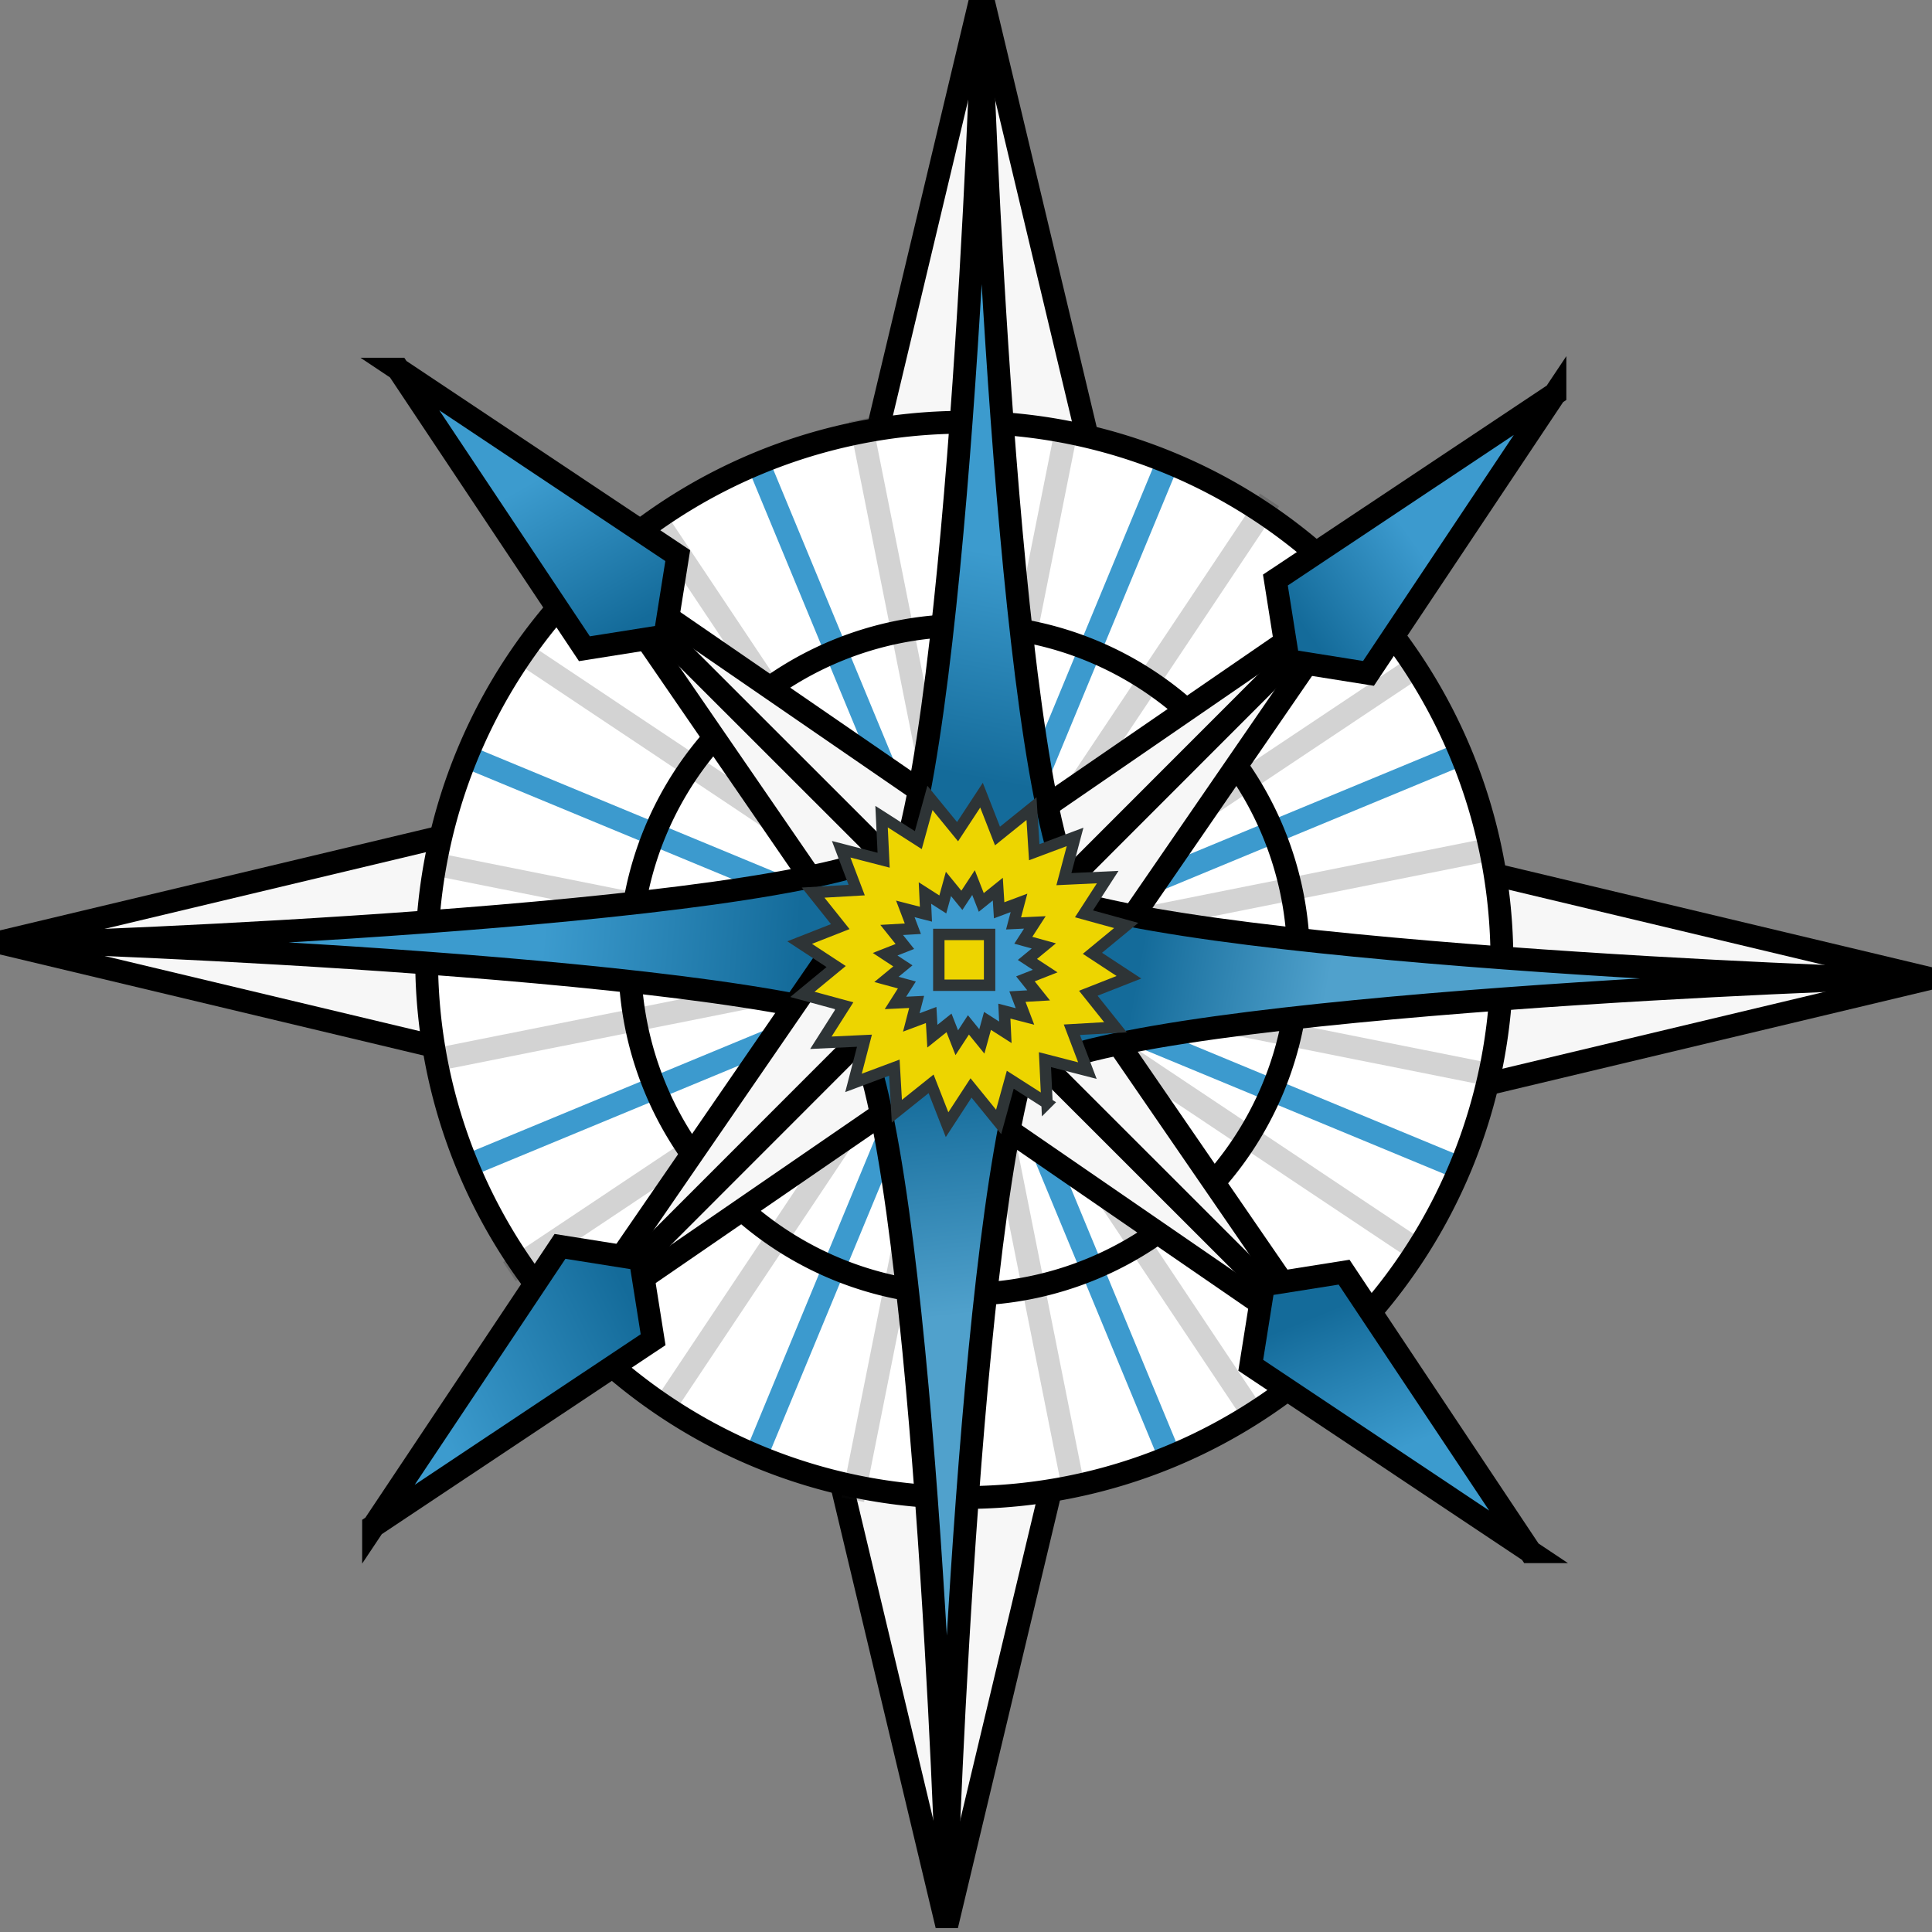 <?xml version="1.0" encoding="utf-8"?>
<svg viewBox="41.024 53.752 36.744 36.744" width="36.744" height="36.744" xmlns="http://www.w3.org/2000/svg">
  <rect x="41.024" y="53.752" width="36.744" height="36.744" fill="#808080" stroke="none"/>
  <defs>
    <linearGradient gradientUnits="userSpaceOnUse" x1="177.605" y1="654.19" x2="177.605" y2="666.44" id="gradient-24" gradientTransform="matrix(0.873, -0.487, 0.304, 0.545, -175.209, 388.316)">
      <stop offset="0" style="stop-color: rgb(60, 155, 206);"/>
      <stop offset="1" style="stop-color: rgb(20, 107, 154);"/>
    </linearGradient>
    <linearGradient gradientUnits="userSpaceOnUse" x1="176.505" y1="674.857" x2="176.505" y2="683.766" id="gradient-25" gradientTransform="matrix(0.082, -0.997, 1.252, 0.102, -681.403, 784.055)">
      <stop offset="0" style="stop-color: rgb(60, 155, 206);"/>
      <stop offset="1" style="stop-color: rgb(20, 107, 154);"/>
    </linearGradient>
    <linearGradient gradientUnits="userSpaceOnUse" x1="177.605" y1="654.19" x2="177.605" y2="666.44" id="gradient-26" gradientTransform="matrix(0.817, -0.577, 0.288, 0.408, -154.802, 495.414)">
      <stop offset="0" style="stop-color: rgb(60, 154, 206);"/>
      <stop offset="1" style="stop-color: rgb(20, 107, 154);"/>
    </linearGradient>
    <linearGradient gradientUnits="userSpaceOnUse" x1="176.505" y1="674.857" x2="176.505" y2="683.766" id="gradient-27" gradientTransform="matrix(0.187, -0.982, 1.085, 0.207, -586.613, 711.649)">
      <stop offset="0" style="stop-color: rgb(60, 155, 206);"/>
      <stop offset="1" style="stop-color: rgb(20, 107, 154);"/>
    </linearGradient>
    <linearGradient gradientUnits="userSpaceOnUse" x1="177.605" y1="654.19" x2="177.605" y2="666.44" id="gradient-28" gradientTransform="matrix(0.924, -0.382, 0.213, 0.514, -124.451, 389.532)">
      <stop offset="0" style="stop-color: rgb(60, 155, 206);"/>
      <stop offset="1" style="stop-color: rgb(20, 107, 154);"/>
    </linearGradient>
    <linearGradient gradientUnits="userSpaceOnUse" x1="176.505" y1="674.857" x2="176.505" y2="683.766" id="gradient-29" gradientTransform="matrix(-0.181, 0.984, -0.918, -0.169, 840.139, 620.087)">
      <stop offset="0" style="stop-color: rgb(20, 107, 154);"/>
      <stop offset="1" style="stop-color: rgb(80, 161, 204);"/>
    </linearGradient>
    <linearGradient gradientUnits="userSpaceOnUse" x1="177.605" y1="654.19" x2="177.605" y2="666.44" id="gradient-30" gradientTransform="matrix(0.898, -0.441, 0.364, 0.742, -219.972, 248.97)">
      <stop offset="0" style="stop-color: rgb(60, 155, 206);"/>
      <stop offset="1" style="stop-color: rgb(20, 107, 154);"/>
    </linearGradient>
    <linearGradient gradientUnits="userSpaceOnUse" x1="176.505" y1="674.857" x2="176.505" y2="683.766" id="gradient-31" gradientTransform="matrix(0.107, 0.994, -1.148, 0.123, 946.917, 421.532)">
      <stop offset="0" style="stop-color: rgb(20, 107, 154);"/>
      <stop offset="1" style="stop-color: rgb(80, 161, 204);"/>
    </linearGradient>
  </defs>
  <g id="g-45" transform="matrix(0.434, 0, 0, 0.434, -25.825, -223.145)">
    <g id="g-46">
      <g id="g-47">
        <path id="path-48" style="fill-rule: evenodd; stroke: rgb(0, 0, 0); fill: rgb(247, 247, 247);" d="m153.97 679.31l22.55 5.38v-10.76l-22.55 5.38z"/>
      </g>
      <g id="g-48" transform="matrix(0, 1, -1, 0, 876.36, 483.79)">
        <path style="fill-rule: evenodd; stroke: rgb(0, 0, 0); fill: rgb(247, 247, 247);" d="m153.97 679.31l22.55 5.38v-10.76l-22.55 5.38z"/>
      </g>
      <g id="g-49" transform="matrix(-1, 0, 0, -1, 392.57, 1360.2)">
        <path style="fill-rule: evenodd; stroke: rgb(0, 0, 0); fill: rgb(247, 247, 247);" d="m153.97 679.31l22.55 5.38v-10.76l-22.55 5.38z"/>
      </g>
      <g id="g-50" transform="matrix(0, -1, 1, 0, -483.79, 876.36)">
        <path style="fill-rule: evenodd; stroke: rgb(0, 0, 0); fill: rgb(247, 247, 247);" d="m153.97 679.31l22.55 5.38v-10.76l-22.55 5.38z"/>
      </g>
    </g>
  </g>
  <g id="g-51" transform="matrix(0.434, 0, 0, 0.434, -25.825, -223.145)">
    <path id="path-49" style="color:#000000;fill-rule:evenodd;fill:#ffffff" d="m220.38 678.2a23.559 23.559 0 1 1 -47.12 0 23.559 23.559 0 1 1 47.12 0z" transform="translate(-.534 1.875)"/>
    <g id="g-52">
      <path id="path-50" style="stroke-width: 1px; fill: rgb(60, 154, 206); stroke: rgb(60, 154, 206);" d="M 174.35 689.16 L 216.164 671.842 L 218.22 670.99"/>
      <path id="path-51" style="stroke-width: 1px; fill: rgb(60, 154, 206); stroke: rgb(60, 154, 206);" d="m174.35 689.16l43.87-18.17" transform="matrix(0.707, -0.707, 0.707, 0.707, -423.4, 337.98)"/>
      <path id="path-52" style="stroke-width: 1px; fill: rgb(60, 154, 206); stroke: rgb(60, 154, 206);" d="m174.35 689.16l43.87-18.17" transform="matrix(0, -1, 1, 0, -483.801, 876.359)"/>
      <path id="path-53" style="stroke-width: 1px; fill: rgb(60, 154, 206); stroke: rgb(60, 154, 206);" d="m174.35 689.16l43.87-18.17" transform="matrix(-0.707, -0.707, 0.707, -0.707, -145.818, 1299.763)"/>
    </g>
    <g id="g-53" transform="matrix(.831 -.556 .556 .831 -344.75 223.66)">
      <path id="path-54" style="stroke-width: 1px; fill: none; stroke: rgba(23, 23, 23, 0.19);" d="m174.35 689.16l43.87-18.17"/>
      <path id="path-55" style="stroke-width: 1px; fill: none; stroke: rgba(23, 23, 23, 0.19);" d="m174.35 689.16l43.87-18.17" transform="matrix(0.707, -0.707, 0.707, 0.707, -423.4, 337.98)"/>
      <path id="path-56" style="stroke-width: 1px; fill: none; stroke: rgba(23, 23, 23, 0.19);" d="m174.35 689.16l43.87-18.17" transform="matrix(0, -1, 1, 0, -483.801, 876.359)"/>
      <path id="path-57" style="stroke-width: 1px; fill: none; stroke: rgba(23, 23, 23, 0.19);" d="m174.35 689.16l43.87-18.17" transform="matrix(-0.707, -0.707, 0.707, -0.707, -145.818, 1299.763)"/>
    </g>
    <g id="g-54" transform="matrix(0.556, -0.831, 0.831, 0.556, -478.227, 465.444)">
      <path style="stroke-width: 1px; fill: none; stroke: rgba(23, 23, 23, 0.19);" d="m174.35 689.16l43.87-18.17"/>
      <path style="stroke-width: 1px; fill: none; stroke: rgba(23, 23, 23, 0.19);" d="m174.35 689.16l43.87-18.17" transform="matrix(0.707, -0.707, 0.707, 0.707, -423.4, 337.98)"/>
      <path style="stroke-width: 1px; fill: none; stroke: rgba(23, 23, 23, 0.19);" d="m174.35 689.16l43.87-18.17" transform="matrix(0, -1, 1, 0, -483.801, 876.359)"/>
      <path style="stroke-width: 1px; fill: none; stroke: rgba(23, 23, 23, 0.19);" d="m174.35 689.16l43.87-18.17" transform="matrix(-0.707, -0.707, 0.707, -0.707, -145.818, 1299.763)"/>
    </g>
    <path id="path-58" style="color:#000000;stroke:#000000;stroke-linecap:round;fill:none" d="m220.38 678.2a23.559 23.559 0 1 1 -47.12 0 23.559 23.559 0 1 1 47.12 0z" transform="translate(-.534 1.875)"/>
    <path id="path-59" style="color:#000000;stroke:#000000;stroke-linecap:round;fill:none" d="m211.47 678.2a14.655 14.655 0 1 1 -29.31 0 14.655 14.655 0 1 1 29.31 0z" transform="translate(-.534 1.875)"/>
  </g>
  <g id="g-55" transform="matrix(0.434, 0, 0, 0.434, -25.825, -223.145)">
    <g id="g-56">
      <g id="g-57" transform="translate(0 -0)">
        <path id="path-60" style="fill-rule: evenodd; stroke: rgb(0, 0, 0); stroke-width: 1px; fill: rgb(247, 247, 247);" d="m180.28 662.99l16.79 11.55-5.25 5.24-11.54-16.79z"/>
        <path id="path-61" style="stroke: rgb(0, 0, 0); stroke-width: 1px; fill: rgb(251, 0, 0);" d="m180.54 663.26l17.58 17.57"/>
        <path id="path-62" style="fill-rule: evenodd; stroke: rgb(0, 0, 0); stroke-width: 1px; fill: url(#gradient-24);" d="m171.48 654.19l8.16 12.25 3.53-0.56 0.56-3.52-12.25-8.17z"/>
        <path id="path-63" style="fill-rule: evenodd; stroke: rgb(0, 0, 0); stroke-width: 1px; fill: url(#gradient-25);" d="m193.29 675.27c5.2-2.96 5.2 11.05 0 8.08-5.19-2.96-37.47-4.08-37.47-4.04s32.28-1.07 37.47-4.04z"/>
      </g>
      <g id="g-58" transform="matrix(0, 1, -1, 0, 876.36, 483.79)">
        <path style="fill-rule: evenodd; stroke: rgb(0, 0, 0); stroke-width: 1px; fill: rgb(247, 247, 247);" d="m180.28 662.99l16.79 11.55-5.25 5.24-11.54-16.79z"/>
        <path style="stroke: rgb(0, 0, 0); stroke-width: 1px; fill: rgb(251, 0, 0);" d="m180.54 663.26l17.58 17.57"/>
        <path style="fill-rule: evenodd; stroke: rgb(0, 0, 0); stroke-width: 1px; paint-order: fill; fill: url(#gradient-26);" d="m171.48 654.19l8.16 12.25 3.53-0.56 0.56-3.52-12.25-8.17z"/>
        <path style="fill-rule: evenodd; stroke: rgb(0, 0, 0); stroke-width: 1px; fill: url(#gradient-27);" d="m193.29 675.27c5.2-2.96 5.2 11.05 0 8.08-5.19-2.96-37.47-4.08-37.47-4.04s32.28-1.07 37.47-4.04z"/>
      </g>
      <g id="g-59" transform="matrix(-1, 0, 0, -1, 392.57, 1360.2)">
        <path style="fill-rule: evenodd; stroke: rgb(0, 0, 0); stroke-width: 1px; fill: rgb(247, 247, 247);" d="m180.28 662.99l16.79 11.55-5.25 5.24-11.54-16.79z"/>
        <path style="stroke:#000000;stroke-width:1px;fill:none" d="m180.54 663.26l17.58 17.57"/>
        <path style="fill-rule: evenodd; stroke: rgb(0, 0, 0); stroke-width: 1px; fill: url(#gradient-28);" d="m171.48 654.19l8.16 12.25 3.53-0.56 0.56-3.52-12.25-8.17z"/>
        <path style="fill-rule: evenodd; stroke: rgb(0, 0, 0); stroke-width: 1px; fill: url(#gradient-29);" d="m193.29 675.27c5.2-2.96 5.2 11.05 0 8.08-5.19-2.96-37.47-4.08-37.47-4.04s32.28-1.07 37.47-4.04z"/>
      </g>
      <g id="g-60" transform="matrix(0, -1, 1, 0, -483.79, 876.36)">
        <path style="fill-rule: evenodd; stroke: rgb(0, 0, 0); stroke-width: 1px; fill: rgb(247, 247, 247);" d="m180.28 662.99l16.79 11.55-5.25 5.24-11.54-16.79z"/>
        <path style="stroke:#000000;stroke-width:1px;fill:none" d="m180.54 663.26l17.58 17.57"/>
        <path style="fill-rule: evenodd; stroke: rgb(0, 0, 0); stroke-width: 1px; fill: url(#gradient-30);" d="m171.48 654.19l8.16 12.25 3.53-0.56 0.56-3.52-12.25-8.17z"/>
        <path style="fill-rule: evenodd; stroke: rgb(0, 0, 0); stroke-width: 1px; fill: url(#gradient-31);" d="m193.29 675.27c5.2-2.96 5.2 11.05 0 8.08-5.19-2.96-37.47-4.08-37.47-4.04s32.28-1.07 37.47-4.04z"/>
      </g>
    </g>
  </g>
  <g id="g-62" transform="matrix(0.434, 0, 0, 0.434, -25.825, -223.145)">
    <path id="path-64" style="fill-rule: evenodd; color: rgb(0, 0, 0); stroke: rgb(46, 52, 54); stroke-linecap: round; stroke-width: 0.5; fill: rgb(237, 213, 0);" transform="translate(-.348 .577)" d="m200.26 685.78l-1.61-1.03-0.51 1.85-1.21-1.49-1.05 1.61-0.7-1.79-1.5 1.2-0.11-1.91-1.79 0.67 0.48-1.85-1.91 0.09 1.03-1.62-1.84-0.5 1.48-1.22-1.6-1.05 1.78-0.7-1.19-1.49 1.91-0.11-0.68-1.79 1.86 0.48-0.09-1.91 1.61 1.03 0.51-1.85 1.21 1.48 1.05-1.6 0.7 1.79 1.49-1.2 0.12 1.91 1.79-0.67-0.49 1.85 1.92-0.09-1.04 1.61 1.85 0.51-1.48 1.22 1.6 1.05-1.78 0.7 1.19 1.49-1.91 0.11 0.68 1.79-1.86-0.48 0.09 1.91z"/>
    <path id="path-65" style="fill-rule: evenodd; color: rgb(0, 0, 0); stroke: rgb(46, 52, 54); stroke-linecap: round; stroke-width: 1.029; fill: rgb(60, 154, 206);" d="m200.26 685.78l-1.61-1.03-0.51 1.85-1.21-1.49-1.05 1.61-0.7-1.79-1.5 1.2-0.11-1.91-1.79 0.67 0.48-1.85-1.91 0.09 1.03-1.62-1.84-0.5 1.48-1.22-1.6-1.05 1.78-0.7-1.19-1.49 1.91-0.11-0.68-1.79 1.86 0.48-0.09-1.91 1.61 1.03 0.51-1.85 1.21 1.48 1.05-1.6 0.7 1.79 1.49-1.2 0.12 1.91 1.79-0.67-0.49 1.85 1.92-0.09-1.04 1.61 1.85 0.51-1.48 1.22 1.6 1.05-1.78 0.7 1.19 1.49-1.91 0.11 0.68 1.79-1.86-0.48 0.09 1.91z" transform="matrix(.486 0 0 .486 100.76 349.96)"/>
    <rect id="rect-3" style="fill-rule:evenodd;color:#000000;stroke:#2e3436;stroke-linecap:round;stroke-width:.5;fill:#edd400" height="2.226" width="2.226" y="678.96" x="195.17"/>
  </g>
</svg>